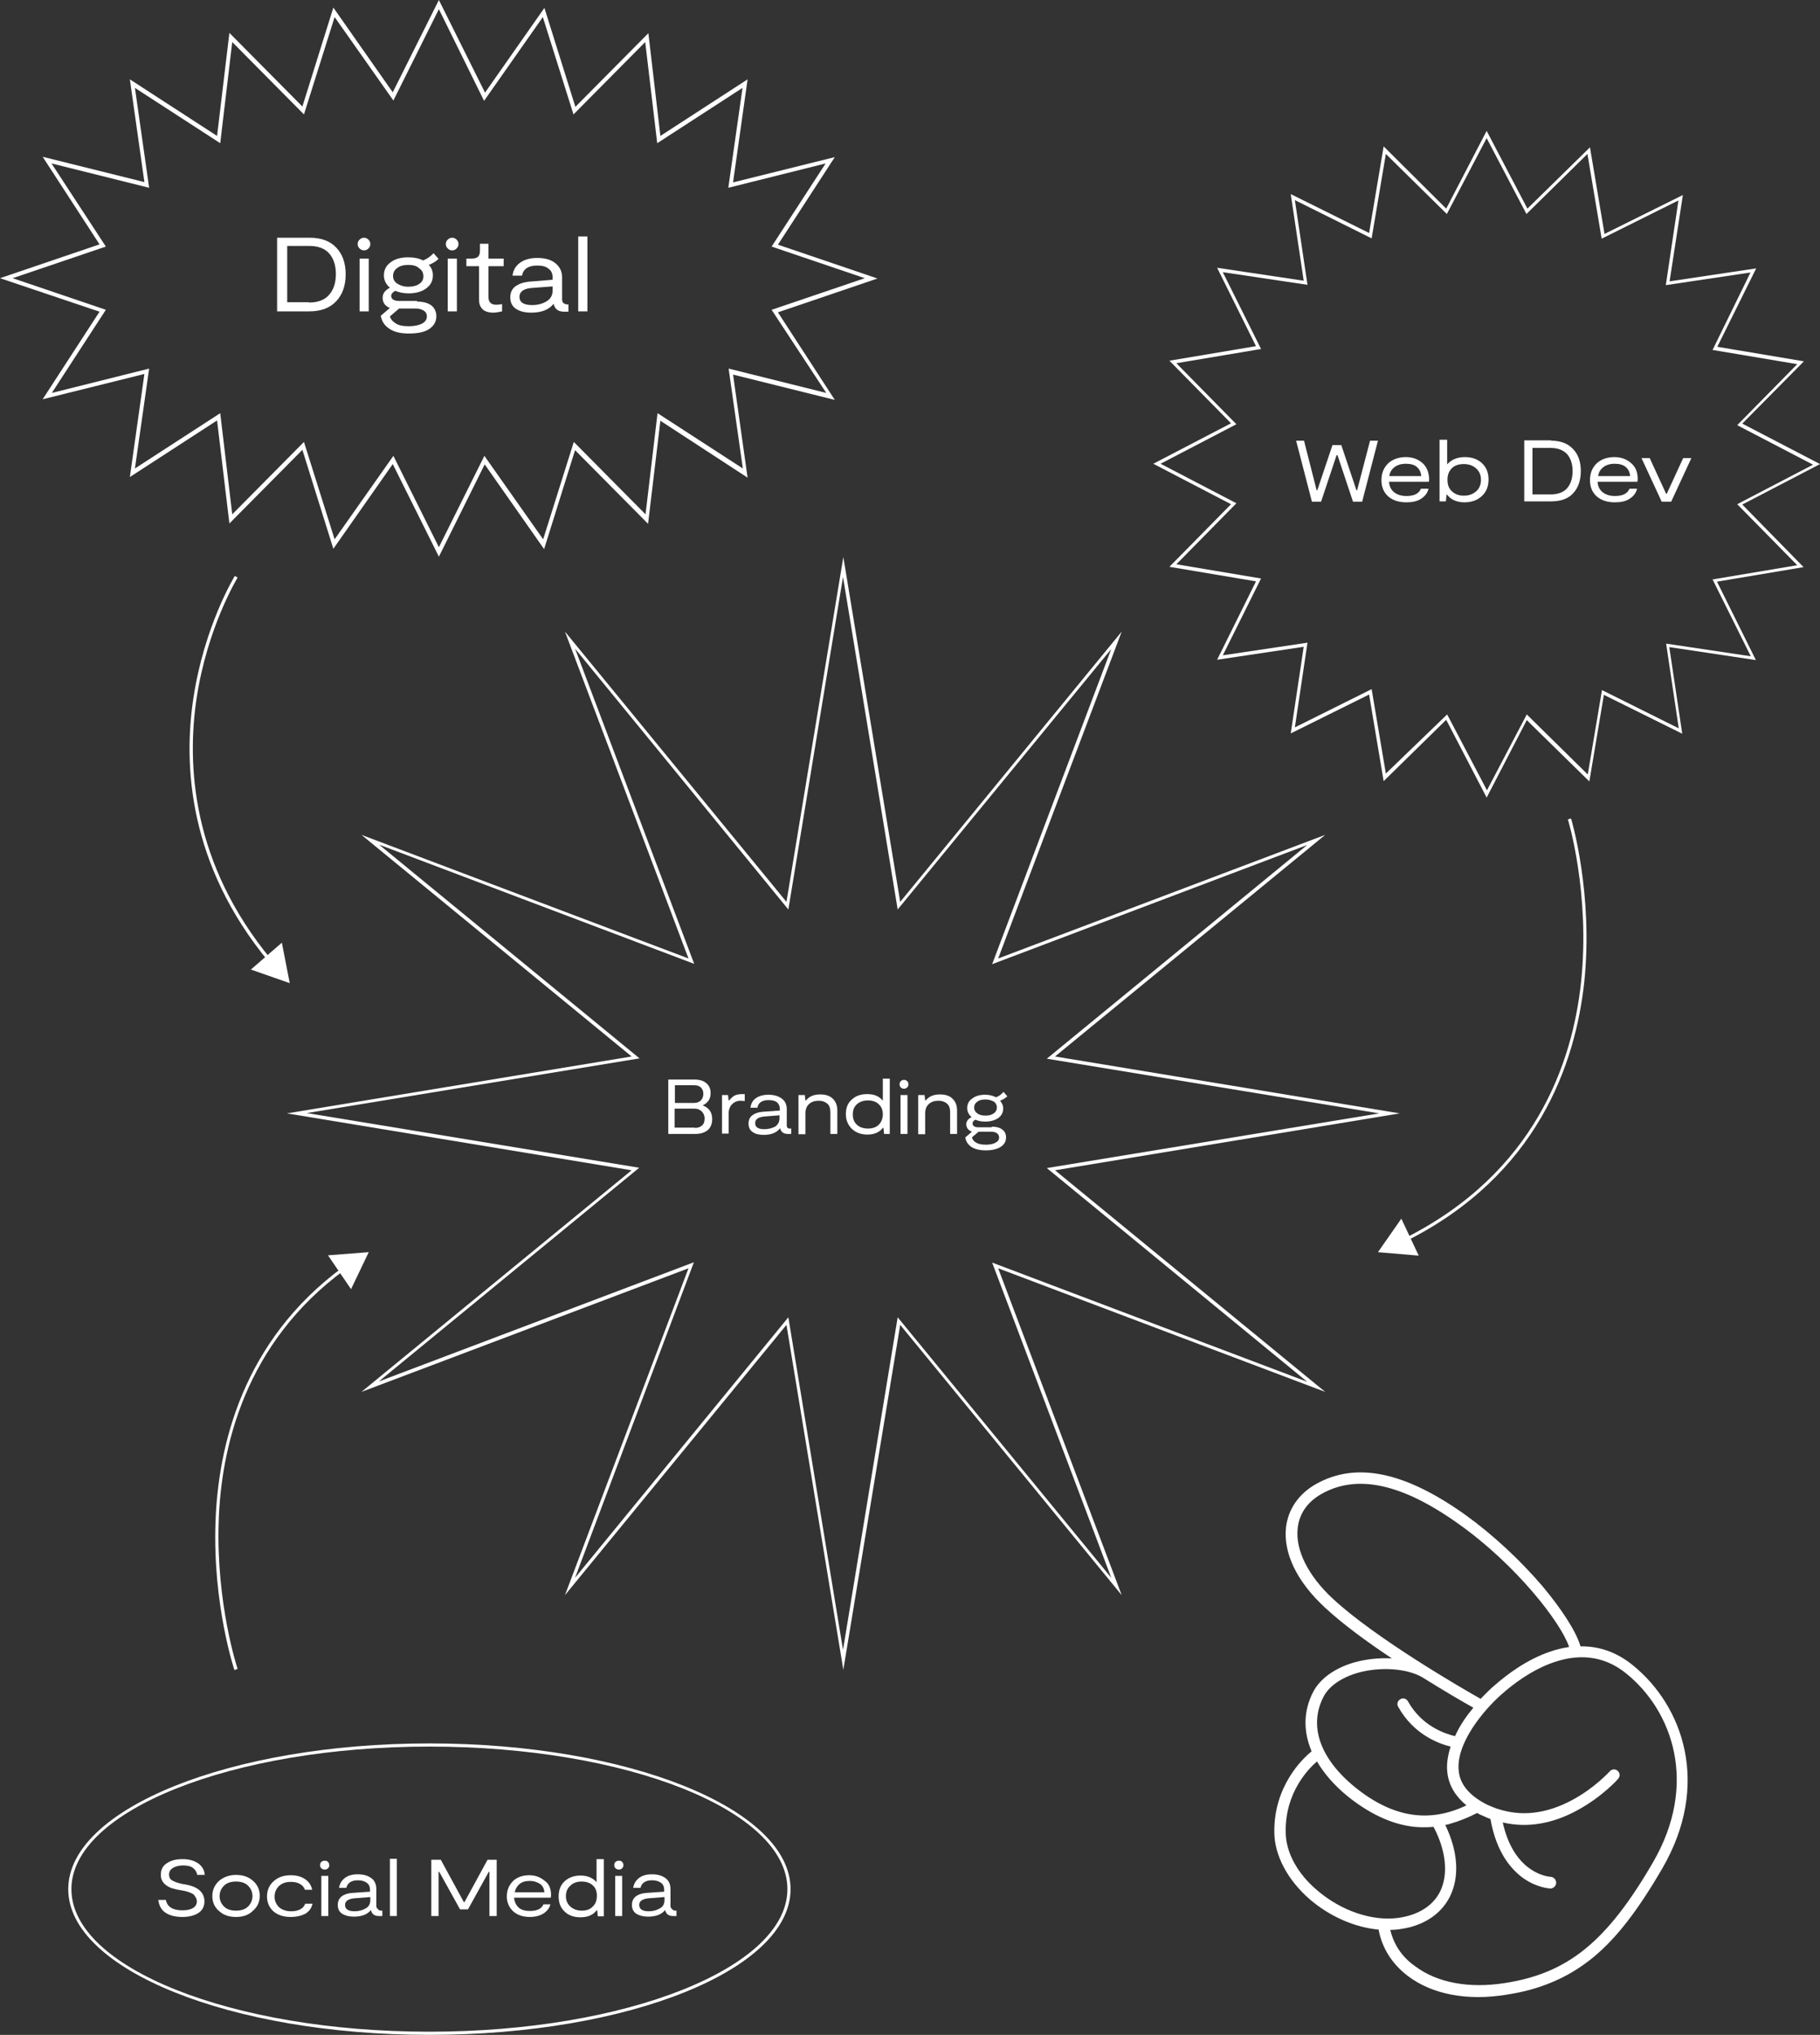 <?xml version="1.0" encoding="utf-8"?>
<!-- Generator: Adobe Illustrator 25.2.1, SVG Export Plug-In . SVG Version: 6.00 Build 0)  -->
<svg version="1.1" id="Warstwa_1" xmlns="http://www.w3.org/2000/svg" xmlns:xlink="http://www.w3.org/1999/xlink" x="0px" y="0px"
	 viewBox="0 0 576 643.7" style="enable-background:new 0 0 576 643.7;" xml:space="preserve">
<rect x="0" y="0" width="576" height="643.7" fill="#333333" stroke="none"/>
<style type="text/css">
	.st0{fill:#FFFFFF;}
	.st1{fill:none;stroke:#FFFFFF;stroke-width:0.5;stroke-miterlimit:10;}
	.st2{fill:none;stroke:#FFFFFF;stroke-miterlimit:10;}
</style>
<g>
	<g>
		<g>
			<path class="st0" d="M414.5,600.8c6.4,5.5,14.3,8.9,21.8,9.6c1.1,5.9,4.3,10.9,9.3,14.7c7.7,5.8,18.7,7.9,31.1,5.9
				c2.6-0.4,5-0.9,7.3-1.5c7.7-2.1,14.2-5.4,20.2-10.3c7.4-6.1,14.1-14.8,21.8-28c15.6-26.7,6.6-51.6-9.2-64.4
				c-5-4.1-10.6-6.1-16.6-6c0-0.1,0-0.2-0.1-0.3c-1.3-4.4-5.8-11.4-11.9-18.7c-7.1-8.3-15.7-16.3-24.3-22.5
				c-19.3-13.8-34.8-17-47.5-9.8c-5.4,3.1-8.7,7.9-9.4,13.6c-0.9,8.2,3.4,17.2,12.4,25.5c5.6,5.2,13.4,10.9,21.1,16
				c-3.9-0.2-8.1,0.2-12,1.3c-6.1,1.8-10.7,5.1-12.9,9.3c-3.1,6-3.2,12.4-0.5,18.8c-2.8,2.3-12,10.9-11.8,25.7
				C403.4,587,407.5,594.7,414.5,600.8z M450,530.5c7.2,4.5,13.4,8.1,16.3,9.7c-2.1,2.5-4.3,5.6-5.8,9c-3-0.7-10.5-3.1-14.9-11
				c-0.5-0.9-1.6-1.2-2.4-0.7c-0.9,0.5-1.2,1.6-0.7,2.4c4.8,8.7,12.8,11.7,16.6,12.6c-0.9,2.8-1.4,5.7-1,8.5c0.5,3.9,2.6,7.3,6,10.1
				c-11.9,5.7-23.4,3.8-35.2-5.7c-11.2-9.1-14.8-19.5-10-28.7c1.7-3.3,5.6-6,10.7-7.5C436.6,527.2,445,527.7,450,530.5z M496.6,521
				c-1.9,0.3-3.8,0.7-5.8,1.4c-7.6,2.5-14,7.4-18.1,11c-0.5,0.4-2.1,1.9-4.1,4c-5.7-3.2-33.2-19.1-46.7-31.6
				c-7.9-7.3-12-15.5-11.2-22.4c0.5-4.6,3.1-8.3,7.5-10.8c11.3-6.4,25.6-3.3,43.6,9.6C479.8,495,494,513.2,496.6,521z M440,610.5
				c1,0,1.9-0.1,2.8-0.2c1.3-0.2,2.4-0.4,3.6-0.7c5.8-1.6,10.1-4.9,12.5-9.7c3.1-6.3,2.5-14.4-1.5-22.6c0.5-0.1,1.1-0.2,1.6-0.4
				c2.8-0.8,5.6-1.9,8.5-3.4c0.5,0.3,1,0.6,1.6,0.8c0.9,0.4,1.7,0.8,2.6,1.1c1.9,10.8,6.7,16.1,10.5,18.8c4.3,3,8.3,3.2,8.5,3.2
				c0.2,0,0.4,0,0.5-0.1c0.7-0.2,1.3-0.9,1.3-1.7c0-1-0.7-1.8-1.7-1.9c-0.5,0-11.6-0.8-15.2-17.2c7.6,1.8,15.7,0.5,23.7-3.9
				c7.7-4.2,12.6-9.6,12.8-9.9c0.7-0.7,0.6-1.9-0.1-2.5c-0.7-0.7-1.9-0.6-2.5,0.1c-0.1,0.1-4.8,5.3-11.9,9.1
				c-8.2,4.4-16.1,5.3-23.6,2.8c0,0-0.1,0-0.1,0c-1.1-0.4-2.1-0.8-3.2-1.3c-5.4-2.7-8.5-6.2-9-10.4c-1.2-8.8,7.9-19.6,13.5-24.5
				c6.8-6.1,24.4-18.9,39.5-6.6c14.6,11.8,22.9,34.9,8.4,59.8c-14.6,25.1-26.9,35-46.8,38.1c-11.4,1.8-21.5-0.1-28.4-5.3
				C443.7,619.1,441.1,615.1,440,610.5z M406.9,579.5c-0.2-12.3,7-19.8,9.9-22.3c2.3,3.9,5.5,7.6,9.8,11.1
				c6.5,5.2,13.1,8.4,19.6,9.4c2.5,0.4,5,0.4,7.5,0.2c4,7.6,4.7,15,2.1,20.4c-2.3,4.6-6.9,7.5-13.3,8.4c-8.2,1.1-18-2.2-25.6-8.7
				C410.6,592.7,406.9,585.9,406.9,579.5z"/>
		</g>
	</g>
	<g>
		<g>
			<path class="st0" d="M266.9,528.2l-18-109.1l-70.1,85.5l39.1-103.4l-103.5,39.1l85.5-70.1l-109.1-18l109.1-18l-85.5-70.1
				l103.5,39.1l-39.1-103.4l70.1,85.5l18-109.1l18,109.1l70.1-85.5l-39.1,103.4l103.5-39.1l-85.5,70.1l109.1,18l-109.1,18l85.5,70.1
				l-103.5-39.1L355,504.6l-70.1-85.5L266.9,528.2z M249.5,416.7l17.3,105.2l17.3-105.2l67.6,82.4l-37.7-99.7l99.7,37.7l-82.4-67.6
				l105.2-17.3l-105.2-17.3l82.4-67.6l-99.7,37.7l37.7-99.7l-67.6,82.4l-17.3-105.2l-17.3,105.2L182,205.2l37.7,99.7l-99.7-37.7
				l82.4,67.6L97.1,352.1l105.2,17.3L119.9,437l99.7-37.7L182,499.1L249.5,416.7z"/>
		</g>
	</g>
	<g>
		<g>
			<path class="st0" d="M222.4,349.7c2,0.7,3,2.2,3,4.3c0,1.5-0.5,2.7-1.4,3.5c-1,0.8-2.3,1.2-4,1.2h-8.5v-17.2h8.3
				c1.7,0,2.9,0.4,3.8,1.2c0.9,0.8,1.3,1.8,1.3,3.1c0,1.8-0.8,3-2.4,3.8V349.7z M213.6,343.3v5.6h6c1,0,1.7-0.3,2.2-0.8
				c0.5-0.5,0.8-1.2,0.8-2.1c0-0.9-0.3-1.5-0.8-2c-0.5-0.5-1.2-0.7-2.1-0.7H213.6z M219.9,356.8c1,0,1.8-0.3,2.3-0.8
				c0.6-0.5,0.8-1.3,0.8-2.2c0-0.9-0.3-1.6-0.9-2.2c-0.6-0.6-1.3-0.9-2.3-0.9h-6.3v6H219.9z"/>
		</g>
		<g>
			<path class="st0" d="M228.5,358.7v-12.3h1.9l0.2,1.7h0.2c0.4-0.6,1-1.1,1.6-1.5c0.6-0.3,1.4-0.5,2.4-0.5h0.9v2.2
				c-0.3,0-0.7-0.1-1.3-0.1c-1.1,0-2,0.4-2.7,1.1c-0.7,0.7-1.1,1.7-1.1,3v6.3H228.5z"/>
		</g>
		<g>
			<path class="st0" d="M250,357h0.4v1.7h-1.1c-1.3,0-2.1-0.6-2.4-1.8c-1.1,1.4-2.8,2.1-5.2,2.1c-1.5,0-2.7-0.3-3.5-0.9
				c-0.9-0.6-1.3-1.5-1.3-2.7c0-1.1,0.4-2,1.2-2.6c0.8-0.6,1.9-1,3.2-1.1l5.5-0.4v-0.5c0-0.9-0.3-1.6-0.9-2.1
				c-0.6-0.5-1.5-0.7-2.7-0.7c-2,0-3.2,0.8-3.5,2.4h-2.2c0.2-1.3,0.7-2.3,1.7-3c1-0.7,2.3-1.1,4-1.1c1.7,0,3.1,0.4,4.2,1.2
				c1.1,0.8,1.6,1.9,1.6,3.4v5c0,0.4,0.1,0.7,0.3,0.9C249.3,356.9,249.6,357,250,357z M246.7,353.7v-0.9l-4.9,0.4
				c-1.9,0.2-2.8,0.9-2.8,2.1c0,1.3,1,1.9,2.9,1.9c1.3,0,2.4-0.3,3.4-0.8C246.2,355.8,246.7,354.9,246.7,353.7z"/>
		</g>
		<g>
			<path class="st0" d="M252.7,358.7v-12.3h2l0.2,1.7h0.2c1-1.3,2.5-1.9,4.5-1.9c1.6,0,3,0.4,3.9,1.3c1,0.9,1.5,2.2,1.5,3.8v7.4
				h-2.2v-6.8c0-1.3-0.3-2.2-1-2.8c-0.7-0.6-1.6-0.9-2.7-0.9c-1.2,0-2.2,0.3-3,1c-0.8,0.7-1.2,1.7-1.2,3v6.6H252.7z"/>
		</g>
		<g>
			<path class="st0" d="M279.4,341.2h2.2v17.5h-1.8l-0.2-1.9h-0.2c-1.1,1.4-2.7,2.1-4.9,2.1c-2,0-3.6-0.6-4.9-1.8
				c-1.2-1.2-1.9-2.7-1.9-4.7c0-1.9,0.6-3.5,1.9-4.6c1.3-1.2,2.9-1.7,4.9-1.7c2.2,0,3.8,0.7,4.9,2.1V341.2z M271.2,355.8
				c0.9,0.8,2,1.2,3.5,1.2c1.4,0,2.6-0.4,3.4-1.2c0.8-0.8,1.3-1.9,1.3-3.3c0-1.3-0.4-2.4-1.3-3.2c-0.8-0.8-2-1.2-3.4-1.2
				c-1.4,0-2.6,0.4-3.5,1.2c-0.9,0.8-1.3,1.9-1.3,3.2C269.9,353.9,270.3,355,271.2,355.8z"/>
		</g>
		<g>
			<path class="st0" d="M287.1,344c-0.3,0.3-0.6,0.4-1,0.4c-0.4,0-0.7-0.1-1-0.4c-0.3-0.3-0.4-0.6-0.4-1c0-0.4,0.1-0.7,0.4-1
				c0.3-0.3,0.6-0.4,1-0.4c0.4,0,0.7,0.1,1,0.4c0.3,0.3,0.4,0.6,0.4,1C287.5,343.4,287.4,343.7,287.1,344z M285,358.7v-12.3h2.2
				v12.3H285z"/>
		</g>
		<g>
			<path class="st0" d="M290.6,358.7v-12.3h2l0.2,1.7h0.2c1-1.3,2.5-1.9,4.5-1.9c1.6,0,3,0.4,3.9,1.3c1,0.9,1.5,2.2,1.5,3.8v7.4
				h-2.2v-6.8c0-1.3-0.3-2.2-1-2.8c-0.7-0.6-1.6-0.9-2.7-0.9c-1.2,0-2.2,0.3-3,1c-0.8,0.7-1.2,1.7-1.2,3v6.6H290.6z"/>
		</g>
		<g>
			<path class="st0" d="M313.9,356.4c1.4,0,2.5,0.3,3.3,0.9c0.8,0.6,1.2,1.4,1.2,2.5c0,1.3-0.6,2.3-1.7,3c-1.1,0.7-2.7,1.1-4.7,1.1
				c-2,0-3.5-0.4-4.6-1.1c-1.1-0.8-1.7-1.7-1.9-3l2.1-1.8c-0.5-0.2-1-0.5-1.3-0.9c-0.3-0.4-0.5-0.9-0.5-1.4c0-1,0.6-1.8,1.7-2.3
				c-0.9-0.8-1.4-1.7-1.4-2.9c0-1.2,0.5-2.3,1.6-3c1-0.8,2.4-1.2,4.1-1.2c1.3,0,2.5,0.3,3.4,0.8c0.9-0.3,1.7-0.9,2.4-1.7l1.2,1.4
				c-0.5,0.5-1.3,1-2.3,1.4c0.6,0.7,1,1.5,1,2.4c0,1.3-0.5,2.3-1.6,3.1c-1.1,0.7-2.4,1.1-4.1,1.1c-1.2,0-2.2-0.2-3.1-0.6
				c-0.6,0.3-0.9,0.7-0.9,1.2c0,0.4,0.2,0.7,0.5,0.9c0.3,0.2,0.8,0.3,1.3,0.3H313.9z M309,361.5c0.7,0.4,1.7,0.6,3,0.6
				c1.3,0,2.3-0.2,3-0.6c0.8-0.4,1.2-0.9,1.2-1.7c0-0.6-0.3-1.1-0.8-1.4c-0.5-0.3-1.1-0.4-1.8-0.4h-3.9l-2.1,1.8
				C307.8,360.6,308.3,361.1,309,361.5z M311.9,347.8c-1.1,0-2,0.2-2.6,0.7c-0.7,0.5-1,1.1-1,1.9c0,0.7,0.3,1.3,1,1.8
				c0.7,0.5,1.5,0.7,2.6,0.7c1.1,0,1.9-0.2,2.6-0.7s1-1.1,1-1.8c0-0.8-0.3-1.4-0.9-1.9C313.8,348.1,313,347.8,311.9,347.8z"/>
		</g>
	</g>
	<g>
		<g>
			<path class="st0" d="M138.9,176.1l-14.6-29.3l-18.8,26.8l-9.8-31.3l-23.1,23.3L68.7,133l-27.6,17.9l4.6-32.6l-32.2,8l18-27.7
				L0,88l31.5-10.7l-18-27.7l32.2,8l-4.6-32.5L68.7,43l3.9-32.6l23.1,23.3l9.8-31.3l18.8,26.8L138.9,0l14.6,29.3l18.8-26.8l9.8,31.3
				l23.1-23.3L209,43l27.6-17.9L232,57.7l32.2-8l-18,27.7l31.5,10.7l-31.5,10.7l18,27.7l-32.2-8l4.6,32.6L209,133.1l-3.9,32.6
				l-23.1-23.3l-9.8,31.3l-18.8-26.8L138.9,176.1z M124.5,144.2l14.4,28.9l14.4-28.9l18.6,26.4l9.7-30.8l22.7,22.9l3.8-32l27,17.5
				l-4.5-31.6l30.9,7.7L244.2,98l29.5-10l-29.5-10l17.1-26.3l-30.8,7.7l4.5-31.6l-27,17.5l-3.8-32l-22.7,22.9l-9.7-30.8l-18.6,26.5
				L138.9,2.9l-14.4,28.9L105.9,5.4l-9.7,30.8L73.5,13.3l-3.8,32l-27-17.5l4.5,31.6l-30.9-7.7L33.5,78L4,88l29.5,10l-17.1,26.3
				l30.8-7.7l-4.5,31.6l27-17.5l3.8,32l22.7-22.9l9.7,30.8L124.5,144.2z"/>
		</g>
	</g>
	<g>
		<g>
			<path class="st0" d="M98,75.2c3.6,0,6.4,1,8.4,3.1c2,2.1,3,4.9,3,8.5c0,3.5-1,6.4-3,8.5c-2,2.1-4.8,3.2-8.5,3.2H87.7V75.2H98z
				 M97.8,95.7c2.8,0,5-0.8,6.4-2.5c1.4-1.6,2.1-3.8,2.1-6.5c0-2.7-0.7-4.9-2.1-6.5c-1.4-1.6-3.5-2.4-6.3-2.4h-7v17.8H97.8z"/>
		</g>
		<g>
			<path class="st0" d="M116.6,78.6c-0.4,0.4-0.8,0.6-1.4,0.6c-0.5,0-1-0.2-1.4-0.6c-0.4-0.4-0.6-0.8-0.6-1.4s0.2-1,0.6-1.4
				c0.4-0.4,0.9-0.6,1.4-0.6c0.5,0,1,0.2,1.4,0.6s0.6,0.8,0.6,1.4C117.2,77.8,117,78.2,116.6,78.6z M113.8,98.5V81.8h2.9v16.7H113.8
				z"/>
		</g>
		<g>
			<path class="st0" d="M132,95.4c1.9,0,3.4,0.4,4.5,1.2c1,0.8,1.6,2,1.6,3.4c0,1.8-0.8,3.1-2.3,4.1c-1.5,1-3.7,1.4-6.4,1.4
				c-2.7,0-4.8-0.5-6.3-1.6c-1.5-1-2.3-2.4-2.6-4l2.9-2.5c-0.7-0.2-1.3-0.7-1.7-1.2c-0.4-0.6-0.6-1.2-0.6-2c0-1.4,0.8-2.4,2.3-3.2
				c-1.2-1-1.9-2.3-1.9-3.9c0-1.7,0.7-3.1,2.1-4.1c1.4-1.1,3.3-1.6,5.6-1.6c1.8,0,3.4,0.3,4.7,1c1.2-0.5,2.3-1.2,3.3-2.3l1.6,1.8
				c-0.7,0.7-1.8,1.4-3.1,1.9c0.9,0.9,1.3,2,1.3,3.3c0,1.8-0.7,3.1-2.2,4.2c-1.4,1-3.3,1.5-5.5,1.5c-1.6,0-3-0.3-4.2-0.8
				c-0.8,0.4-1.3,1-1.3,1.6c0,0.5,0.2,0.9,0.7,1.2c0.5,0.3,1.1,0.4,1.8,0.4H132z M125.4,102.4c1,0.6,2.3,0.8,4,0.8
				c1.7,0,3.1-0.3,4.1-0.8c1-0.5,1.6-1.3,1.6-2.3c0-0.9-0.4-1.5-1.1-1.9c-0.7-0.4-1.5-0.6-2.4-0.6h-5.3l-2.9,2.5
				C123.7,101.1,124.4,101.8,125.4,102.4z M129.2,83.8c-1.5,0-2.6,0.3-3.5,1c-0.9,0.6-1.3,1.5-1.3,2.5c0,1,0.4,1.8,1.3,2.4
				c0.9,0.6,2.1,1,3.5,1c1.5,0,2.6-0.3,3.5-0.9c0.9-0.6,1.3-1.4,1.3-2.4c0-1-0.4-1.9-1.3-2.5C131.9,84.1,130.7,83.8,129.2,83.8z"/>
		</g>
		<g>
			<path class="st0" d="M144.5,78.6c-0.4,0.4-0.8,0.6-1.4,0.6s-1-0.2-1.4-0.6c-0.4-0.4-0.6-0.8-0.6-1.4s0.2-1,0.6-1.4
				c0.4-0.4,0.9-0.6,1.4-0.6s1,0.2,1.4,0.6c0.4,0.4,0.6,0.8,0.6,1.4C145.1,77.8,144.9,78.2,144.5,78.6z M141.7,98.5V81.8h2.9v16.7
				H141.7z"/>
		</g>
		<g>
			<path class="st0" d="M156.1,98.9c-1.5,0-2.7-0.4-3.4-1.1c-0.8-0.8-1.1-1.8-1.1-3.1V84.2h-4v-2.4h1.6c1,0,1.7-0.2,2.1-0.6
				c0.4-0.4,0.6-1,0.6-2v-2.1h2.7v4.7h4.8v2.4h-4.8v9.8c0,1.6,0.8,2.4,2.5,2.4c0.6,0,1.2-0.1,1.8-0.2v2.3
				C157.9,98.7,157,98.9,156.1,98.9z"/>
		</g>
		<g>
			<path class="st0" d="M179.4,96.3h0.5v2.3h-1.4c-1.8,0-2.9-0.8-3.3-2.5c-1.5,1.9-3.8,2.8-7.1,2.8c-2,0-3.6-0.4-4.8-1.2
				c-1.2-0.8-1.8-2-1.8-3.6c0-1.5,0.5-2.7,1.6-3.5s2.5-1.3,4.3-1.5l7.5-0.6v-0.7c0-1.2-0.4-2.2-1.3-2.8c-0.8-0.7-2-1-3.6-1
				c-2.8,0-4.4,1.1-4.8,3.2h-3c0.2-1.7,1-3.1,2.4-4.1c1.4-1,3.2-1.5,5.4-1.5c2.4,0,4.3,0.5,5.7,1.6c1.4,1.1,2.2,2.6,2.2,4.6v6.8
				c0,0.6,0.1,1,0.4,1.2C178.5,96.1,178.9,96.2,179.4,96.3z M174.9,91.8v-1.2l-6.7,0.5c-2.5,0.2-3.8,1.2-3.8,2.8
				c0,1.7,1.3,2.6,4,2.6c1.8,0,3.3-0.4,4.6-1.2S174.9,93.4,174.9,91.8z"/>
		</g>
		<g>
			<path class="st0" d="M183,98.5V74.8h2.9v23.7H183z"/>
		</g>
	</g>
	<g>
		<g>
			<path class="st0" d="M470.5,252.3l-12.8-24.6l-19.8,19.4l-4.6-27.4l-24.8,12.3l4.1-27.4l-27.4,4.1l12.3-24.8l-27.4-4.6l19.5-19.8
				l-24.6-12.8l24.6-12.8l-19.5-19.8l27.4-4.6l-12.3-24.8l27.4,4.1l-4.1-27.4l24.8,12.3l4.6-27.4L457.7,66l12.8-24.6L483.4,66
				l19.8-19.4l4.6,27.4l24.8-12.3L528.4,89l27.4-4.1l-12.3,24.8l27.4,4.6L551.4,134l24.6,12.8l-24.6,12.8l19.4,19.8l-27.4,4.6
				l12.3,24.8l-27.4-4.1l4.1,27.4l-24.8-12.3l-4.6,27.4l-19.8-19.4L470.5,252.3z M458,226l12.6,24l12.6-24l19.3,19l4.5-26.7
				l24.3,12.1l-4-26.8l26.8,4l-12.1-24.3l26.8-4.5l-19-19.3l24-12.5l-24-12.5l19-19.3l-26.8-4.5L554,86.2l-26.8,4l4-26.8l-24.3,12.1
				l-4.5-26.8l-19.3,19l-12.6-24l-12.6,24l-19.3-19l-4.5,26.7l-24.3-12.1l4,26.8l-26.8-4l12.1,24.3l-26.8,4.5l19,19.3l-24,12.5
				l24,12.5l-19,19.3l26.8,4.5l-12.1,24.3l26.8-4l-4,26.8l24.3-12.1l4.5,26.7L458,226z"/>
		</g>
	</g>
	<g>
		<g>
			<path class="st0" d="M433.6,139.4h2.5l-5,19.3h-2.9l-4.9-14.7H423l-4.9,14.7h-2.9l-5-19.3h2.5l4,15.7h0.2l4.8-14.3h2.8l4.8,14.3
				h0.2L433.6,139.4z"/>
		</g>
		<g>
			<path class="st0" d="M452.3,151.5c0,0.2,0,0.5-0.1,0.9h-12.6c0.1,1.4,0.6,2.5,1.6,3.3c1,0.8,2.3,1.2,3.9,1.2c2.5,0,4-0.8,4.6-2.3
				h2.4c-0.3,1.3-1.1,2.4-2.4,3.2c-1.2,0.8-2.8,1.1-4.6,1.1c-2.4,0-4.3-0.6-5.8-1.9c-1.4-1.3-2.1-3-2.1-5.1c0-2.2,0.7-3.9,2.1-5.3
				c1.4-1.3,3.3-2,5.6-2c2.1,0,3.8,0.6,5.2,1.8C451.5,147.6,452.2,149.3,452.3,151.5z M444.9,146.7c-1.5,0-2.7,0.4-3.6,1.1
				c-0.9,0.7-1.5,1.7-1.6,2.8h10.1c-0.1-1.2-0.5-2.1-1.4-2.9C447.6,147,446.4,146.7,444.9,146.7z"/>
		</g>
		<g>
			<path class="st0" d="M463.6,144.6c2.2,0,4,0.6,5.4,1.9c1.4,1.3,2.1,3,2.1,5.2s-0.7,3.9-2.1,5.2c-1.4,1.3-3.2,2-5.5,2
				c-2.4,0-4.3-0.8-5.5-2.4h-0.2l-0.2,2.1h-2v-19.5h2.4v7.8C459.3,145.4,461.2,144.6,463.6,144.6z M459.5,155.4
				c0.9,0.9,2.2,1.4,3.8,1.4s2.9-0.5,3.9-1.4c1-0.9,1.5-2.1,1.5-3.6c0-1.5-0.5-2.7-1.5-3.6c-1-0.9-2.3-1.4-3.9-1.4s-2.9,0.4-3.8,1.3
				c-0.9,0.9-1.4,2.1-1.4,3.6C458.1,153.3,458.5,154.5,459.5,155.4z"/>
		</g>
		<g>
			<path class="st0" d="M490.9,139.4c3,0,5.3,0.9,6.9,2.6c1.7,1.7,2.5,4.1,2.5,7c0,2.9-0.8,5.3-2.4,7c-1.6,1.8-4,2.6-7,2.6h-8.5
				v-19.3H490.9z M490.8,156.4c2.3,0,4.1-0.7,5.2-2c1.1-1.3,1.7-3.1,1.7-5.4c0-2.2-0.6-4-1.7-5.3c-1.2-1.3-2.9-2-5.2-2H485v14.7
				H490.8z"/>
		</g>
		<g>
			<path class="st0" d="M518.3,151.5c0,0.2,0,0.5-0.1,0.9h-12.6c0.1,1.4,0.6,2.5,1.6,3.3c1,0.8,2.3,1.2,3.9,1.2c2.5,0,4-0.8,4.6-2.3
				h2.4c-0.3,1.3-1.1,2.4-2.4,3.2c-1.2,0.8-2.8,1.1-4.6,1.1c-2.4,0-4.3-0.6-5.8-1.9c-1.4-1.3-2.1-3-2.1-5.1c0-2.2,0.7-3.9,2.1-5.3
				c1.4-1.3,3.3-2,5.6-2c2.1,0,3.8,0.6,5.2,1.8C517.6,147.6,518.3,149.3,518.3,151.5z M511,146.7c-1.5,0-2.7,0.4-3.6,1.1
				c-0.9,0.7-1.5,1.7-1.6,2.8h10.1c-0.1-1.2-0.5-2.1-1.4-2.9C513.6,147,512.5,146.7,511,146.7z"/>
		</g>
		<g>
			<path class="st0" d="M525.9,158.7l-6.4-13.8h2.6l5.2,11.3h0.2l5.2-11.3h2.6l-6.4,13.8H525.9z"/>
		</g>
	</g>
	<g>
		<g>
			<path class="st0" d="M135.9,643.7c-63,0-114.3-20.7-114.3-46.1c0-25.4,51.3-46.1,114.3-46.1s114.3,20.7,114.3,46.1
				C250.2,623.1,198.9,643.7,135.9,643.7z M135.9,552.5c-62.5,0-113.3,20.3-113.3,45.1c0,24.9,50.8,45.1,113.3,45.1
				s113.3-20.3,113.3-45.1C249.2,572.7,198.4,552.5,135.9,552.5z"/>
		</g>
	</g>
	<g>
		<g>
			<path class="st0" d="M64.7,601.5c0,1.6-0.7,2.9-2,3.7c-1.3,0.8-3,1.2-5,1.2c-2.3,0-4.1-0.5-5.4-1.4c-1.3-0.9-2-2.3-2.2-4h2.4
				c0.4,2.2,2.2,3.3,5.2,3.3c1.4,0,2.5-0.2,3.3-0.7c0.8-0.4,1.3-1.2,1.3-2.1c0-0.4-0.1-0.8-0.3-1.2c-0.2-0.3-0.4-0.6-0.6-0.9
				c-0.2-0.2-0.6-0.4-1-0.6c-0.4-0.2-0.8-0.3-1.1-0.4c-0.3-0.1-0.7-0.2-1.2-0.3l-2.2-0.4c-0.7-0.2-1.3-0.3-1.8-0.5
				c-0.5-0.2-1.1-0.5-1.6-0.9c-0.5-0.4-0.9-0.8-1.2-1.4c-0.3-0.6-0.4-1.2-0.4-1.9c0-1.5,0.6-2.8,1.9-3.6c1.3-0.9,3-1.3,5-1.3
				c2.1,0,3.7,0.5,5,1.4c1.2,0.9,1.9,2.1,2,3.6h-2.4c-0.1-0.9-0.6-1.6-1.3-2.2c-0.8-0.6-1.8-0.8-3.2-0.8c-1.3,0-2.4,0.3-3.2,0.8
				c-0.8,0.5-1.2,1.2-1.2,2.1c0,0.4,0.1,0.8,0.3,1.2c0.2,0.3,0.5,0.6,1,0.8c0.4,0.2,0.8,0.4,1.2,0.5c0.4,0.1,0.9,0.3,1.4,0.4
				l2.2,0.4C62.9,597.1,64.7,598.8,64.7,601.5z"/>
		</g>
		<g>
			<path class="st0" d="M74.7,606.4c-2.2,0-4-0.6-5.4-1.9c-1.4-1.2-2.1-2.8-2.1-4.7c0-1.9,0.7-3.5,2.1-4.8c1.4-1.2,3.2-1.9,5.4-1.9
				c2.2,0,4,0.6,5.4,1.9c1.4,1.2,2.1,2.8,2.1,4.7c0,1.9-0.7,3.5-2.1,4.7C78.7,605.8,76.9,606.4,74.7,606.4z M70.9,603.1
				c0.9,0.9,2.2,1.3,3.8,1.3c1.6,0,2.9-0.4,3.8-1.3c0.9-0.9,1.4-2,1.4-3.3s-0.5-2.4-1.4-3.3c-0.9-0.9-2.2-1.3-3.8-1.3
				c-1.6,0-2.9,0.4-3.8,1.3c-0.9,0.9-1.4,2-1.4,3.3S70,602.2,70.9,603.1z"/>
		</g>
		<g>
			<path class="st0" d="M92,606.4c-2.3,0-4.1-0.6-5.5-1.8c-1.3-1.2-2-2.8-2-4.7c0-1.9,0.7-3.6,2.1-4.8c1.4-1.3,3.2-1.9,5.4-1.9
				c1.8,0,3.3,0.4,4.5,1.2c1.2,0.8,2,1.9,2.3,3.4h-2.3c-0.2-0.7-0.8-1.4-1.5-1.8c-0.8-0.5-1.8-0.7-2.9-0.7c-1.6,0-2.8,0.4-3.8,1.3
				c-0.9,0.9-1.4,2-1.4,3.4c0,1.3,0.5,2.4,1.4,3.3c0.9,0.8,2.2,1.3,3.8,1.3c1.2,0,2.1-0.2,2.9-0.6c0.8-0.4,1.3-1,1.6-1.8h2.3
				c-0.3,1.4-1,2.4-2.3,3.2C95.4,606,93.9,606.4,92,606.4z"/>
		</g>
		<g>
			<path class="st0" d="M103.8,591c-0.3,0.3-0.6,0.4-1,0.4c-0.4,0-0.8-0.1-1.1-0.4c-0.3-0.3-0.4-0.6-0.4-1s0.1-0.8,0.4-1
				c0.3-0.3,0.6-0.4,1.1-0.4c0.4,0,0.8,0.1,1,0.4c0.3,0.3,0.4,0.6,0.4,1.1C104.3,590.3,104.1,590.7,103.8,591z M101.7,606.1v-12.7
				h2.2v12.7H101.7z"/>
		</g>
		<g>
			<path class="st0" d="M120.6,604.4h0.4v1.7h-1.1c-1.4,0-2.2-0.6-2.5-1.9c-1.1,1.4-2.9,2.1-5.4,2.1c-1.5,0-2.7-0.3-3.7-0.9
				c-0.9-0.6-1.4-1.5-1.4-2.8c0-1.2,0.4-2,1.2-2.7c0.8-0.6,1.9-1,3.3-1.1l5.7-0.4v-0.6c0-0.9-0.3-1.7-1-2.2s-1.6-0.8-2.8-0.8
				c-2.1,0-3.3,0.8-3.7,2.4h-2.3c0.2-1.3,0.8-2.3,1.8-3.1c1-0.8,2.4-1.2,4.1-1.2c1.8,0,3.2,0.4,4.3,1.2c1.1,0.8,1.6,2,1.6,3.5v5.2
				c0,0.4,0.1,0.8,0.3,0.9C119.9,604.3,120.2,604.4,120.6,604.4z M117.2,601v-0.9l-5.1,0.4c-1.9,0.2-2.9,0.9-2.9,2.1c0,1.3,1,2,3,2
				c1.3,0,2.5-0.3,3.5-0.9C116.7,603.2,117.2,602.3,117.2,601z"/>
		</g>
		<g>
			<path class="st0" d="M123.4,606.1v-18.1h2.2v18.1H123.4z"/>
		</g>
		<g>
			<path class="st0" d="M157.2,588.3v17.8h-2.3v-14h-0.2l-6.6,11.9h-2.5l-6.6-11.9h-0.2v14h-2.3v-17.8h3l7.3,13.4h0.2l7.3-13.4
				H157.2z"/>
		</g>
		<g>
			<path class="st0" d="M174.4,599.5c0,0.2,0,0.4-0.1,0.8h-11.6c0.1,1.3,0.6,2.3,1.4,3.1c0.9,0.8,2.1,1.1,3.6,1.1
				c2.3,0,3.7-0.7,4.3-2.1h2.2c-0.3,1.2-1.1,2.2-2.2,2.9c-1.1,0.7-2.6,1.1-4.3,1.1c-2.2,0-4-0.6-5.3-1.8c-1.3-1.2-2-2.8-2-4.7
				c0-2,0.7-3.6,2-4.9c1.3-1.2,3-1.8,5.1-1.8c1.9,0,3.5,0.6,4.8,1.7C173.8,595.9,174.4,597.5,174.4,599.5z M167.7,595
				c-1.4,0-2.5,0.3-3.3,1c-0.8,0.7-1.3,1.6-1.5,2.6h9.4c-0.1-1.1-0.5-2-1.3-2.6C170.1,595.4,169,595,167.7,595z"/>
		</g>
		<g>
			<path class="st0" d="M188.9,588.1h2.2v18.1h-1.9l-0.2-1.9h-0.2c-1.1,1.5-2.8,2.2-5.1,2.2c-2.1,0-3.8-0.6-5-1.8
				c-1.3-1.2-1.9-2.8-1.9-4.8c0-2,0.6-3.6,1.9-4.8s3-1.8,5-1.8c2.2,0,3.9,0.7,5.1,2.1V588.1z M180.5,603.1c0.9,0.8,2.1,1.3,3.6,1.3
				c1.5,0,2.7-0.4,3.5-1.3c0.9-0.8,1.3-2,1.3-3.4c0-1.4-0.4-2.5-1.3-3.3c-0.9-0.8-2-1.2-3.5-1.2c-1.5,0-2.7,0.4-3.6,1.3
				c-0.9,0.8-1.4,1.9-1.4,3.3C179.1,601.2,179.6,602.3,180.5,603.1z"/>
		</g>
		<g>
			<path class="st0" d="M196.9,591c-0.3,0.3-0.6,0.4-1,0.4c-0.4,0-0.8-0.1-1.1-0.4c-0.3-0.3-0.4-0.6-0.4-1s0.1-0.8,0.4-1
				c0.3-0.3,0.6-0.4,1.1-0.4c0.4,0,0.8,0.1,1,0.4c0.3,0.3,0.4,0.6,0.4,1.1C197.3,590.3,197.2,590.7,196.9,591z M194.7,606.1v-12.7
				h2.2v12.7H194.7z"/>
		</g>
		<g>
			<path class="st0" d="M213.7,604.4h0.4v1.7H213c-1.4,0-2.2-0.6-2.5-1.9c-1.1,1.4-2.9,2.1-5.4,2.1c-1.5,0-2.7-0.3-3.7-0.9
				c-0.9-0.6-1.4-1.5-1.4-2.8c0-1.2,0.4-2,1.2-2.7c0.8-0.6,1.9-1,3.3-1.1l5.7-0.4v-0.6c0-0.9-0.3-1.7-1-2.2s-1.6-0.8-2.8-0.8
				c-2.1,0-3.3,0.8-3.7,2.4h-2.3c0.2-1.3,0.8-2.3,1.8-3.1c1-0.8,2.4-1.2,4.1-1.2c1.8,0,3.2,0.4,4.3,1.2c1.1,0.8,1.6,2,1.6,3.5v5.2
				c0,0.4,0.1,0.8,0.3,0.9C213,604.3,213.3,604.4,213.7,604.4z M210.3,601v-0.9l-5.1,0.4c-1.9,0.2-2.9,0.9-2.9,2.1c0,1.3,1,2,3,2
				c1.3,0,2.5-0.3,3.5-0.9C209.8,603.2,210.3,602.3,210.3,601z"/>
		</g>
	</g>
	<g>
		<g>
			<path class="st0" d="M85.1,304.3c-25.5-30.8-27.1-62.4-23.9-83.4c3.4-22.8,13-38.5,13.1-38.7l0.9,0.5c-0.1,0.2-9.6,15.7-13,38.3
				c-3.1,20.8-1.6,52.1,23.7,82.6L85.1,304.3z"/>
		</g>
		<g>
			<g>
				<polygon class="st0" points="79.4,306.7 91.7,311 89.2,298.2 				"/>
			</g>
		</g>
	</g>
	<g>
		<g>
			<path class="st0" d="M444.8,392.7l-0.4-0.9c41.4-20.7,53.3-55.6,56-81.3c2.9-27.9-4.1-51.1-4.2-51.3l1-0.3
				c0.1,0.2,7.1,23.7,4.2,51.7C498.6,336.5,486.6,371.8,444.8,392.7z"/>
		</g>
		<g>
			<g>
				<polygon class="st0" points="443.5,385.5 436.1,396.1 449,397.2 				"/>
			</g>
		</g>
	</g>
	<g>
		<g>
			<path class="st0" d="M74.2,528.3c-0.1-0.2-6.9-20.8-6-46.7c0.8-23.9,8.4-57.3,40.4-80.8l0.6,0.8c-31.7,23.2-39.3,56.3-40,80
				c-0.8,25.7,5.9,46.1,6,46.3L74.2,528.3z"/>
		</g>
		<g>
			<g>
				<polygon class="st0" points="111.1,407.8 116.7,396.1 103.8,397.1 				"/>
			</g>
		</g>
	</g>
</g>
</svg>
